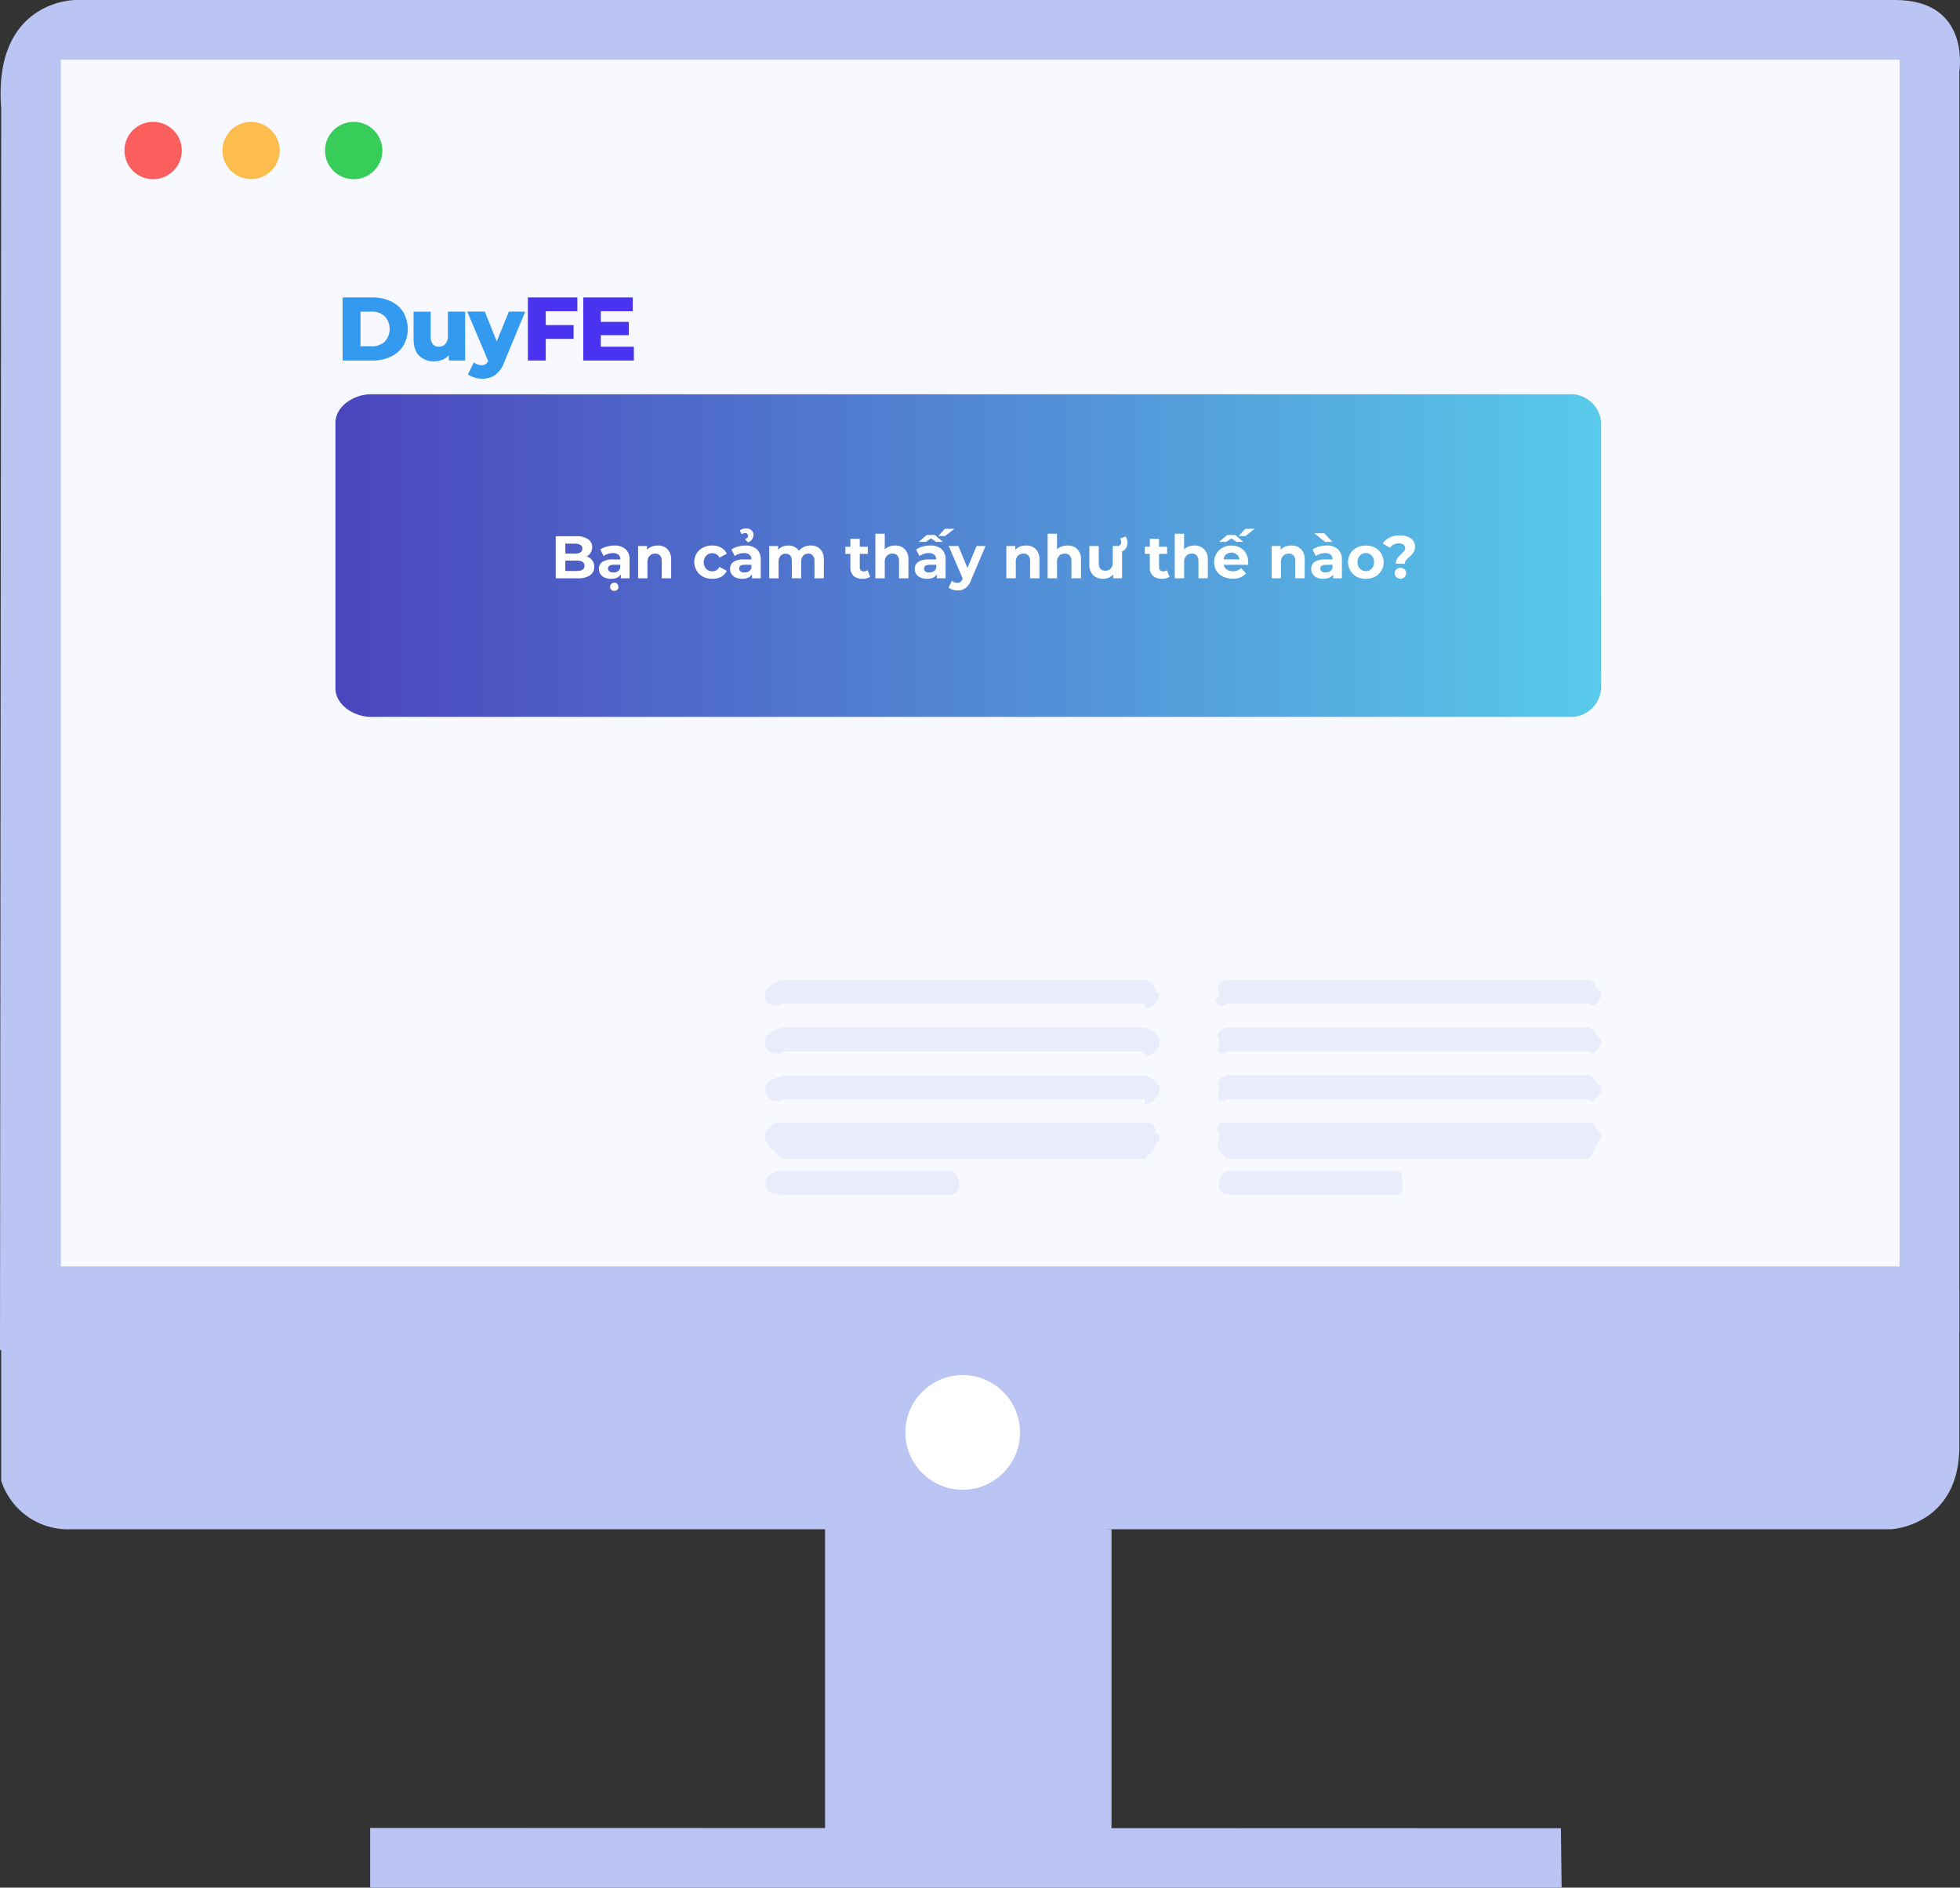 <svg xmlns="http://www.w3.org/2000/svg" xmlns:xlink="http://www.w3.org/1999/xlink" viewBox="0 0 782.95 754"><rect x="0" y="0" width="782.95" height="754" fill="#333333" stroke="none"/><defs><style>.cls-1{fill:#bac5f4;}.cls-2{fill:#fff;}.cls-3{fill:#f8f8ff;}.cls-4{fill:#fa5f5d;}.cls-5{fill:#fdbc4e;}.cls-6{fill:#37cd58;}.cls-7{fill:#e9edfb;}.cls-8{fill:url(#linear-gradient);}.cls-9{fill:#339af0;}.cls-10{fill:#4933f0;}</style><linearGradient id="linear-gradient" x1="134.02" y1="534.1" x2="639.6" y2="534.1" gradientTransform="matrix(1, 0, 0, -1, 0, 756)" gradientUnits="userSpaceOnUse"><stop offset="0" stop-color="#4b45bd"/><stop offset="1" stop-color="#58caea"/></linearGradient></defs><g id="Layer_2" data-name="Layer 2"><g id="Layer_1-2" data-name="Layer 1"><path class="cls-1" d="M29.09,610.84H755.54s27.14-1.44,27.14-33.08V515.39H.48v76.07a28.06,28.06,0,0,0,28.09,19.38"/><path class="cls-1" d="M.48,43,0,539.25l782.68-7.16V28.63S787.45,0,757,0H30S-2.86,0,.48,43.38"/><path class="cls-1" d="M329.58,744V606.06L444,610.84V732.05Z"/><path class="cls-1" d="M147.86,730.14l475.66.14.29,23.72H147.86Z"/><path class="cls-2" d="M384.57,549.28a22.89,22.89,0,1,1-16.19,6.7A22.87,22.87,0,0,1,384.57,549.28Z"/><path class="cls-3" d="M758.83,23.86H24.32v482H758.83Z"/><path class="cls-4" d="M61.19,48.68A11.45,11.45,0,1,1,53.1,52,11.41,11.41,0,0,1,61.19,48.68Z"/><path class="cls-5" d="M100.3,48.68a11.43,11.43,0,1,1-4.38.87A11.41,11.41,0,0,1,100.3,48.68Z"/><path class="cls-6" d="M141.32,48.68A11.45,11.45,0,1,1,133.23,52,11.44,11.44,0,0,1,141.32,48.68Z"/><path class="cls-7" d="M463.12,398.48a7.42,7.42,0,0,1-5.05,4.29c-.29,0-.58,0-.86-1.91H313c-3,1.91-7.35.24-7.25-2.38v-1.87c0-2.62,4.29-4.77,7.25-5.29H457.21a5.49,5.49,0,0,1,4.43,4.48c0,.29,0,.53,1.48.81Z"/><path class="cls-7" d="M463.12,417.28a7.62,7.62,0,0,1-2,3,7.7,7.7,0,0,1-3.21,1.74s-.43,0-.67-2.05H313c-3,2.1-7.35,0-7.25-2.67v-2.15c0-2.58,4.29-4.06,7.25-4.78H457.21a9.62,9.62,0,0,1,3.45,1.78,9.52,9.52,0,0,1,2.46,3Z"/><path class="cls-7" d="M463.12,436.13a8,8,0,0,1-5.86,5.15,10.48,10.48,0,0,1,0-2.24H313a4.77,4.77,0,0,1-4.38.43,4.84,4.84,0,0,1-1.84-1.32,4.72,4.72,0,0,1-1-2v-1.86c0-2.58,4.29-3.63,7.24-4.78H457.26a9.59,9.59,0,0,1,5.91,4.78Z"/><path class="cls-7" d="M463.12,454.93a24.18,24.18,0,0,1-5.91,8H313c-3-2.39-7.35-5.35-7.25-8v-1.86c0-2.63,4.29-5.39,7.25-4.49H457.21a3.7,3.7,0,0,1,1.78,0,3.68,3.68,0,0,1,2.7,4.13l1.43.34Z"/><path class="cls-7" d="M383.09,473.73c0,2.34-1.57,3.48-4.29,3.48H312.4c-2.67,0-6.62-1.14-6.62-3.48V472c0-2.34,4-4.29,6.62-4.29h66.44a4.3,4.3,0,0,1,3,1.26,4.35,4.35,0,0,1,.93,1.39,4.21,4.21,0,0,1,.33,1.64Z"/><path class="cls-7" d="M639.6,398.48c-2.72,2.62-2.25,4.29-5.2,2.38H490.12c-2.43,2.1-4.77.34-4.77-2.1l1.62-.28v-1.87c-1.48-2.53.62-4.77,3.15-5.29H634.4c3,.76,2.48,2.67,5.2,5.29Z"/><path class="cls-7" d="M639.59,417.28c-2.71,2.62-2.24,4.77-5.19,2.67H490.12c-2.63,2.1-4.77,0-3.15-2.67v-2.1c-1.62-2.58.38-4.06,3.15-4.78H634.4c3,1,2.48,2.44,5.19,4.78Z"/><path class="cls-7" d="M639.59,436.13c-2.71,2.57-2.24,5.15-5.19,2.91H490.12c-2.72,2-4.77,0-3.15-2.91v-1.86c-1.62-2.58.38-3.63,3.15-4.78H634.4c3,1.1,2.48,2.15,5.19,4.78Z"/><path class="cls-7" d="M639.59,454.93c-2.71,2.62-2.24,5.58-5.19,8H490.12c-2.82-2.72-4.77-5.16-3.15-8v-1.86a2.87,2.87,0,0,1-.71-1.71,2.83,2.83,0,0,1,.51-1.78,2.78,2.78,0,0,1,1.5-1.08,2.86,2.86,0,0,1,1.85.08H634.4c3-.9,2.48,1.86,5.19,4.49Z"/><path class="cls-7" d="M560.28,473.73c0,2.34,0,3.48-2.53,3.48H491.26c-2.67,0-4.29-1.14-4.29-3.48V472a4.3,4.3,0,0,1,4.29-4.29h66.39c2.68,0,2.53,2.1,2.53,4.29Z"/><path class="cls-8" d="M639.6,275a12.21,12.21,0,0,1-8.22,10.74,12.37,12.37,0,0,1-4.71.62H148.33C141,286.33,134,281.27,134,275V168.84c0-6.3,7-11.36,14.31-11.36H626.62a12.12,12.12,0,0,1,4.71.61,12.14,12.14,0,0,1,7,6.12,12.22,12.22,0,0,1,1.25,4.58Z"/><path class="cls-2" d="M234.31,222.26a4.48,4.48,0,0,1,2.26,1.54,4.18,4.18,0,0,1,.81,2.62,3.89,3.89,0,0,1-1.72,3.4,8.75,8.75,0,0,1-5,1.18H222V214.2h8.2a8,8,0,0,1,4.71,1.18,3.7,3.7,0,0,1,1.65,3.19,4,4,0,0,1-.6,2.18A3.91,3.91,0,0,1,234.31,222.26Zm-8.47-5.13v4h3.86a3.9,3.9,0,0,0,2.19-.51,1.68,1.68,0,0,0,.74-1.48,1.64,1.64,0,0,0-.74-1.47,4,4,0,0,0-2.19-.5Zm4.54,10.94a4.29,4.29,0,0,0,2.3-.5,1.72,1.72,0,0,0,.79-1.56c0-1.39-1-2.09-3.09-2.09h-4.54v4.15Zm14.89-10.17a6.68,6.68,0,0,1,4.61,1.44,5.41,5.41,0,0,1,1.61,4.29V231H248v-1.61q-1,1.8-3.93,1.8a6.26,6.26,0,0,1-2.59-.5,3.88,3.88,0,0,1-1.66-1.39,3.7,3.7,0,0,1-.58-2,3.37,3.37,0,0,1,1.35-2.83,7,7,0,0,1,4.2-1h3a2.36,2.36,0,0,0-.74-1.88,3.28,3.28,0,0,0-2.23-.67,6.24,6.24,0,0,0-2,.34,5.12,5.12,0,0,0-1.68.86l-1.35-2.61a8.36,8.36,0,0,1,2.52-1.16A11.61,11.61,0,0,1,245.27,217.9ZM245,228.67a3.34,3.34,0,0,0,1.71-.43,2.44,2.44,0,0,0,1.05-1.32V225.6h-2.56c-1.54,0-2.31.5-2.31,1.51a1.39,1.39,0,0,0,.55,1.15A2.62,2.62,0,0,0,245,228.67Zm.39,7.37a1.65,1.65,0,0,1-1.2-.46,1.48,1.48,0,0,1-.46-1.15,1.65,1.65,0,0,1,.46-1.2,1.63,1.63,0,0,1,1.2-.48,1.59,1.59,0,0,1,1.17.48,1.63,1.63,0,0,1,.48,1.2,1.46,1.46,0,0,1-.48,1.15A1.55,1.55,0,0,1,245.37,236Zm17.35-18.14a5.29,5.29,0,0,1,3.87,1.44,5.68,5.68,0,0,1,1.49,4.27V231h-3.75v-6.82a3.32,3.32,0,0,0-.67-2.28,2.45,2.45,0,0,0-1.94-.76,3,3,0,0,0-2.26.88,3.6,3.6,0,0,0-.84,2.6V231h-3.74V218.09h3.57v1.51a4.93,4.93,0,0,1,1.85-1.25A6.36,6.36,0,0,1,262.72,217.9Zm21.79,13.29a8.08,8.08,0,0,1-3.72-.84,6.69,6.69,0,0,1-2.57-9.24,6.35,6.35,0,0,1,2.57-2.35,7.85,7.85,0,0,1,3.72-.86,7,7,0,0,1,3.55.86,5,5,0,0,1,2.23,2.42l-2.9,1.56a3.19,3.19,0,0,0-2.91-1.77,3.29,3.29,0,0,0-2.42,1,4,4,0,0,0,0,5.23,3.29,3.29,0,0,0,2.42,1,3.15,3.15,0,0,0,2.91-1.78l2.9,1.59a5.17,5.17,0,0,1-2.23,2.4A7.1,7.1,0,0,1,284.51,231.19Zm13.14-13.29a6.68,6.68,0,0,1,4.61,1.44,5.41,5.41,0,0,1,1.61,4.29V231h-3.5v-1.61c-.71,1.2-2,1.8-3.94,1.8a6.26,6.26,0,0,1-2.59-.5,3.94,3.94,0,0,1-1.66-1.39,3.69,3.69,0,0,1-.57-2,3.36,3.36,0,0,1,1.34-2.83,7,7,0,0,1,4.2-1h3a2.36,2.36,0,0,0-.75-1.88,3.26,3.26,0,0,0-2.23-.67,6.24,6.24,0,0,0-2,.34,5.12,5.12,0,0,0-1.68.86l-1.34-2.61a8.14,8.14,0,0,1,2.52-1.16A11.48,11.48,0,0,1,297.65,217.9Zm-.28,10.77a3.31,3.31,0,0,0,1.7-.43,2.45,2.45,0,0,0,1.06-1.32V225.6h-2.57c-1.54,0-2.31.5-2.31,1.51a1.38,1.38,0,0,0,.56,1.15A2.58,2.58,0,0,0,297.37,228.67Zm.21-13.25a2.34,2.34,0,0,0,.94-.67,1.24,1.24,0,0,0,.29-.79.9.9,0,0,0-.32-.72,1.15,1.15,0,0,0-.81-.29,2.54,2.54,0,0,0-1.42.46l-.77-1.51a4,4,0,0,1,2.6-.82,3,3,0,0,1,2.06.72,2.32,2.32,0,0,1,.82,1.85,3.24,3.24,0,0,1-2.21,3Zm26.21,2.48a5.13,5.13,0,0,1,3.84,1.44,5.73,5.73,0,0,1,1.44,4.27V231h-3.74v-6.82a3.43,3.43,0,0,0-.65-2.28,2.17,2.17,0,0,0-1.8-.76,2.65,2.65,0,0,0-2.09.86,3.63,3.63,0,0,0-.76,2.52V231h-3.75v-6.82c0-2-.81-3-2.45-3a2.6,2.6,0,0,0-2.06.86,3.64,3.64,0,0,0-.77,2.52V231h-3.74V218.09h3.57v1.49a4.72,4.72,0,0,1,1.76-1.25,6,6,0,0,1,2.3-.43,5.4,5.4,0,0,1,2.47.55,4.26,4.26,0,0,1,1.78,1.56,5.37,5.37,0,0,1,2-1.56A6.37,6.37,0,0,1,323.79,217.9Zm23.77,12.48a4,4,0,0,1-1.37.62,7,7,0,0,1-1.68.19,5.1,5.1,0,0,1-3.58-1.17,4.55,4.55,0,0,1-1.25-3.46v-5.3h-2v-2.88h2v-3.15h3.75v3.15h3.21v2.88h-3.21v5.25a1.78,1.78,0,0,0,.41,1.27,1.59,1.59,0,0,0,1.2.44,2.41,2.41,0,0,0,1.51-.48Zm9.94-12.48a5.29,5.29,0,0,1,3.87,1.44,5.68,5.68,0,0,1,1.49,4.27V231h-3.75v-6.82a3.32,3.32,0,0,0-.67-2.28,2.45,2.45,0,0,0-1.94-.76,3,3,0,0,0-2.26.88,3.6,3.6,0,0,0-.84,2.6V231h-3.74V213.19h3.74v6.24a5.05,5.05,0,0,1,1.8-1.13A6.35,6.35,0,0,1,357.5,217.9Zm14,0a6.7,6.7,0,0,1,4.61,1.44,5.41,5.41,0,0,1,1.6,4.29V231h-3.5v-1.61c-.7,1.2-2,1.8-3.94,1.8a6.3,6.3,0,0,1-2.59-.5A3.85,3.85,0,0,1,366,229.3a3.61,3.61,0,0,1-.58-2,3.39,3.39,0,0,1,1.34-2.83,7,7,0,0,1,4.2-1h3a2.39,2.39,0,0,0-.74-1.88,3.29,3.29,0,0,0-2.24-.67,6.33,6.33,0,0,0-2,.34,5.33,5.33,0,0,0-1.68.86l-1.34-2.61a8.14,8.14,0,0,1,2.52-1.16A11.55,11.55,0,0,1,371.46,217.9Zm-.29,10.77a3.28,3.28,0,0,0,1.7-.43,2.45,2.45,0,0,0,1.06-1.32V225.6h-2.57c-1.53,0-2.3.5-2.3,1.51a1.37,1.37,0,0,0,.55,1.15A2.58,2.58,0,0,0,371.17,228.67Zm2.74-12.24-2.07-1.37-2.06,1.37H367l3.19-2.73h3.26l3.2,2.73Zm3.48-5.21h3.81l-3.77,2.91h-2.71Zm16.25,6.87-5.83,13.7a6.71,6.71,0,0,1-2.21,3.15,5.36,5.36,0,0,1-3.14.91,6.77,6.77,0,0,1-2-.31,4.41,4.41,0,0,1-1.61-.87l1.37-2.66a3.49,3.49,0,0,0,1,.6,3.31,3.31,0,0,0,1.13.21,1.92,1.92,0,0,0,1.25-.38,3,3,0,0,0,.86-1.22l.05-.12-5.59-13h3.86l3.63,8.76,3.64-8.76Zm16.18-.19a5.25,5.25,0,0,1,3.86,1.44,5.68,5.68,0,0,1,1.49,4.27V231h-3.74v-6.82a3.32,3.32,0,0,0-.68-2.28,2.42,2.42,0,0,0-1.94-.76,3,3,0,0,0-2.26.88,3.6,3.6,0,0,0-.84,2.6V231H402V218.09h3.58v1.51a4.89,4.89,0,0,1,1.84-1.25A6.41,6.41,0,0,1,409.82,217.9Zm16.59,0a5.29,5.29,0,0,1,3.87,1.44,5.68,5.68,0,0,1,1.48,4.27V231H428v-6.82a3.32,3.32,0,0,0-.67-2.28,2.46,2.46,0,0,0-2-.76,3,3,0,0,0-2.25.88,3.6,3.6,0,0,0-.84,2.6V231h-3.75V213.19h3.75v6.24a4.89,4.89,0,0,1,1.8-1.13A6.35,6.35,0,0,1,426.41,217.9Zm21.75.19V231h-3.55v-1.54a5.05,5.05,0,0,1-1.77,1.3,5.73,5.73,0,0,1-2.24.43,5.52,5.52,0,0,1-4-1.46,5.87,5.87,0,0,1-1.49-4.35v-7.29h3.75v6.74q0,3.12,2.61,3.12a2.84,2.84,0,0,0,2.16-.86,3.72,3.72,0,0,0,.82-2.62v-6.38Zm-2.4,0h.65a1.35,1.35,0,0,0,1-.41,1.52,1.52,0,0,0,.41-1.1,2.23,2.23,0,0,0-.48-1.44l2.21-.82a3.85,3.85,0,0,1,.77,2.4,3.73,3.73,0,0,1-1.08,2.83,4,4,0,0,1-2.95,1h-.56Zm21.35,12.29a3.94,3.94,0,0,1-1.37.62,7,7,0,0,1-1.68.19,5.07,5.07,0,0,1-3.57-1.17,4.51,4.51,0,0,1-1.25-3.46v-5.3h-2v-2.88h2v-3.15H463v3.15h3.22v2.88H463v5.25a1.83,1.83,0,0,0,.41,1.27,1.62,1.62,0,0,0,1.2.44,2.39,2.39,0,0,0,1.51-.48Zm9.95-12.48a5.25,5.25,0,0,1,3.86,1.44,5.64,5.64,0,0,1,1.49,4.27V231h-3.74v-6.82a3.37,3.37,0,0,0-.67-2.28,2.46,2.46,0,0,0-1.95-.76,3,3,0,0,0-2.25.88,3.6,3.6,0,0,0-.84,2.6V231h-3.75V213.19H473v6.24a4.89,4.89,0,0,1,1.8-1.13A6.35,6.35,0,0,1,477.06,217.9Zm21.53,6.69s0,.39-.07,1h-9.77a3.11,3.11,0,0,0,1.25,1.9,4.17,4.17,0,0,0,2.45.69,4.92,4.92,0,0,0,1.78-.29,4.3,4.3,0,0,0,1.46-1l2,2.16a6.66,6.66,0,0,1-5.33,2.09,8.53,8.53,0,0,1-3.86-.84A6.33,6.33,0,0,1,485.9,228a7,7,0,0,1,0-6.84,6.3,6.3,0,0,1,2.48-2.38,7.17,7.17,0,0,1,3.52-.86,7.28,7.28,0,0,1,3.44.81,6,6,0,0,1,2.4,2.35A6.88,6.88,0,0,1,498.59,224.59Zm-6.69-3.86a3.24,3.24,0,0,0-2.14.72,3,3,0,0,0-1.05,2h6.36a3,3,0,0,0-1.06-1.95A3.16,3.16,0,0,0,491.9,220.73Zm2-4.3-2.07-1.37-2.06,1.37H487l3.19-2.73h3.26l3.2,2.73Zm3.48-5.21h3.81l-3.77,2.91h-2.71Zm18.38,6.68a5.29,5.29,0,0,1,3.87,1.44,5.68,5.68,0,0,1,1.48,4.27V231h-3.74v-6.82a3.32,3.32,0,0,0-.67-2.28,2.46,2.46,0,0,0-1.95-.76,3,3,0,0,0-2.25.88,3.6,3.6,0,0,0-.84,2.6V231h-3.75V218.09h3.58v1.51a4.93,4.93,0,0,1,1.85-1.25A6.32,6.32,0,0,1,515.73,217.9Zm14,0a6.66,6.66,0,0,1,4.6,1.44,5.38,5.38,0,0,1,1.61,4.29V231h-3.5v-1.61c-.71,1.2-2,1.8-3.94,1.8a6.3,6.3,0,0,1-2.59-.5,3.94,3.94,0,0,1-1.66-1.39,3.69,3.69,0,0,1-.57-2,3.39,3.39,0,0,1,1.34-2.83,7,7,0,0,1,4.2-1h3a2.36,2.36,0,0,0-.75-1.88,3.26,3.26,0,0,0-2.23-.67,6.24,6.24,0,0,0-2,.34,5.33,5.33,0,0,0-1.68.86l-1.34-2.61a8.14,8.14,0,0,1,2.52-1.16A11.55,11.55,0,0,1,529.69,217.9Zm-.29,10.77a3.28,3.28,0,0,0,1.7-.43,2.45,2.45,0,0,0,1.06-1.32V225.6h-2.57c-1.54,0-2.3.5-2.3,1.51a1.37,1.37,0,0,0,.55,1.15A2.58,2.58,0,0,0,529.4,228.67ZM525,213h4l3.24,3.45h-2.92Zm20.59,18.21a7.9,7.9,0,0,1-3.67-.84,6.72,6.72,0,0,1-2.52-9.24,6.28,6.28,0,0,1,2.52-2.35,7.67,7.67,0,0,1,3.67-.86,7.54,7.54,0,0,1,3.65.86,6.28,6.28,0,0,1,2.52,2.35,6.57,6.57,0,0,1-2.52,9.24A7.76,7.76,0,0,1,545.57,231.19Zm0-3.07a3.12,3.12,0,0,0,2.36-1,3.67,3.67,0,0,0,.93-2.62,3.57,3.57,0,0,0-.93-2.59,3.1,3.1,0,0,0-2.36-1,3.14,3.14,0,0,0-2.37,1,3.54,3.54,0,0,0-.94,2.59,3.63,3.63,0,0,0,.94,2.62A3.16,3.16,0,0,0,545.57,228.12Zm12-3a3.71,3.71,0,0,1,.55-2.07,12.31,12.31,0,0,1,1.66-1.8,9.16,9.16,0,0,0,1.15-1.2,1.78,1.78,0,0,0,.39-1.12,1.62,1.62,0,0,0-.72-1.4,3.06,3.06,0,0,0-1.88-.52,4.18,4.18,0,0,0-3.48,1.77l-2.9-1.7a6.73,6.73,0,0,1,2.71-2.38,9.23,9.23,0,0,1,4.08-.84,7.46,7.46,0,0,1,4.42,1.18,3.76,3.76,0,0,1,1.68,3.26,4.08,4.08,0,0,1-.34,1.73,4.35,4.35,0,0,1-.79,1.27,15.14,15.14,0,0,1-1.2,1.18,10.3,10.3,0,0,0-1.3,1.34,2.08,2.08,0,0,0-.4,1.3Zm1.83,6a2.37,2.37,0,0,1-1.66-.62,2.13,2.13,0,0,1-.65-1.56,2,2,0,0,1,.65-1.51,2.49,2.49,0,0,1,3.31,0,2,2,0,0,1,.65,1.51,2.07,2.07,0,0,1-.67,1.56A2.28,2.28,0,0,1,559.41,231.19Z"/><path class="cls-9" d="M136.86,118.8h11.92a16.67,16.67,0,0,1,7.34,1.55,11.57,11.57,0,0,1,5,4.39,13.41,13.41,0,0,1,0,13.32,11.57,11.57,0,0,1-5,4.39,16.67,16.67,0,0,1-7.34,1.55H136.86Zm11.63,19.51a7.28,7.28,0,0,0,5.19-1.83,7.51,7.51,0,0,0,0-10.16,7.28,7.28,0,0,0-5.19-1.83H144v13.82Zm37.31-13.82V144h-6.51v-2.09a7.12,7.12,0,0,1-2.59,1.8,8.45,8.45,0,0,1-3.21.61,8.26,8.26,0,0,1-6.05-2.23c-1.48-1.49-2.23-3.72-2.23-6.69V124.49h6.84v9.79a5,5,0,0,0,.83,3.2,2.92,2.92,0,0,0,2.41,1,3.39,3.39,0,0,0,2.63-1.11,5.07,5.07,0,0,0,1-3.5v-9.39Zm24,0-8.42,20.3a10.8,10.8,0,0,1-3.6,5,8.81,8.81,0,0,1-5.18,1.48,10.21,10.21,0,0,1-3.14-.51,7.25,7.25,0,0,1-2.52-1.26l2.38-4.78a3.85,3.85,0,0,0,1.37.82,4.41,4.41,0,0,0,1.65.33,2.84,2.84,0,0,0,1.59-.4,3,3,0,0,0,1.08-1.26l-8.35-19.76h7l4.78,11.91,4.83-11.91Z"/><path class="cls-10" d="M218,124.31v5.54h11.12v5.51H218V144h-7.13V118.8h19.76v5.51Zm35.2,14.18V144H233V118.8h19.77v5.51H240v4.25h11.2v5.32H240v4.61Z"/></g></g></svg>